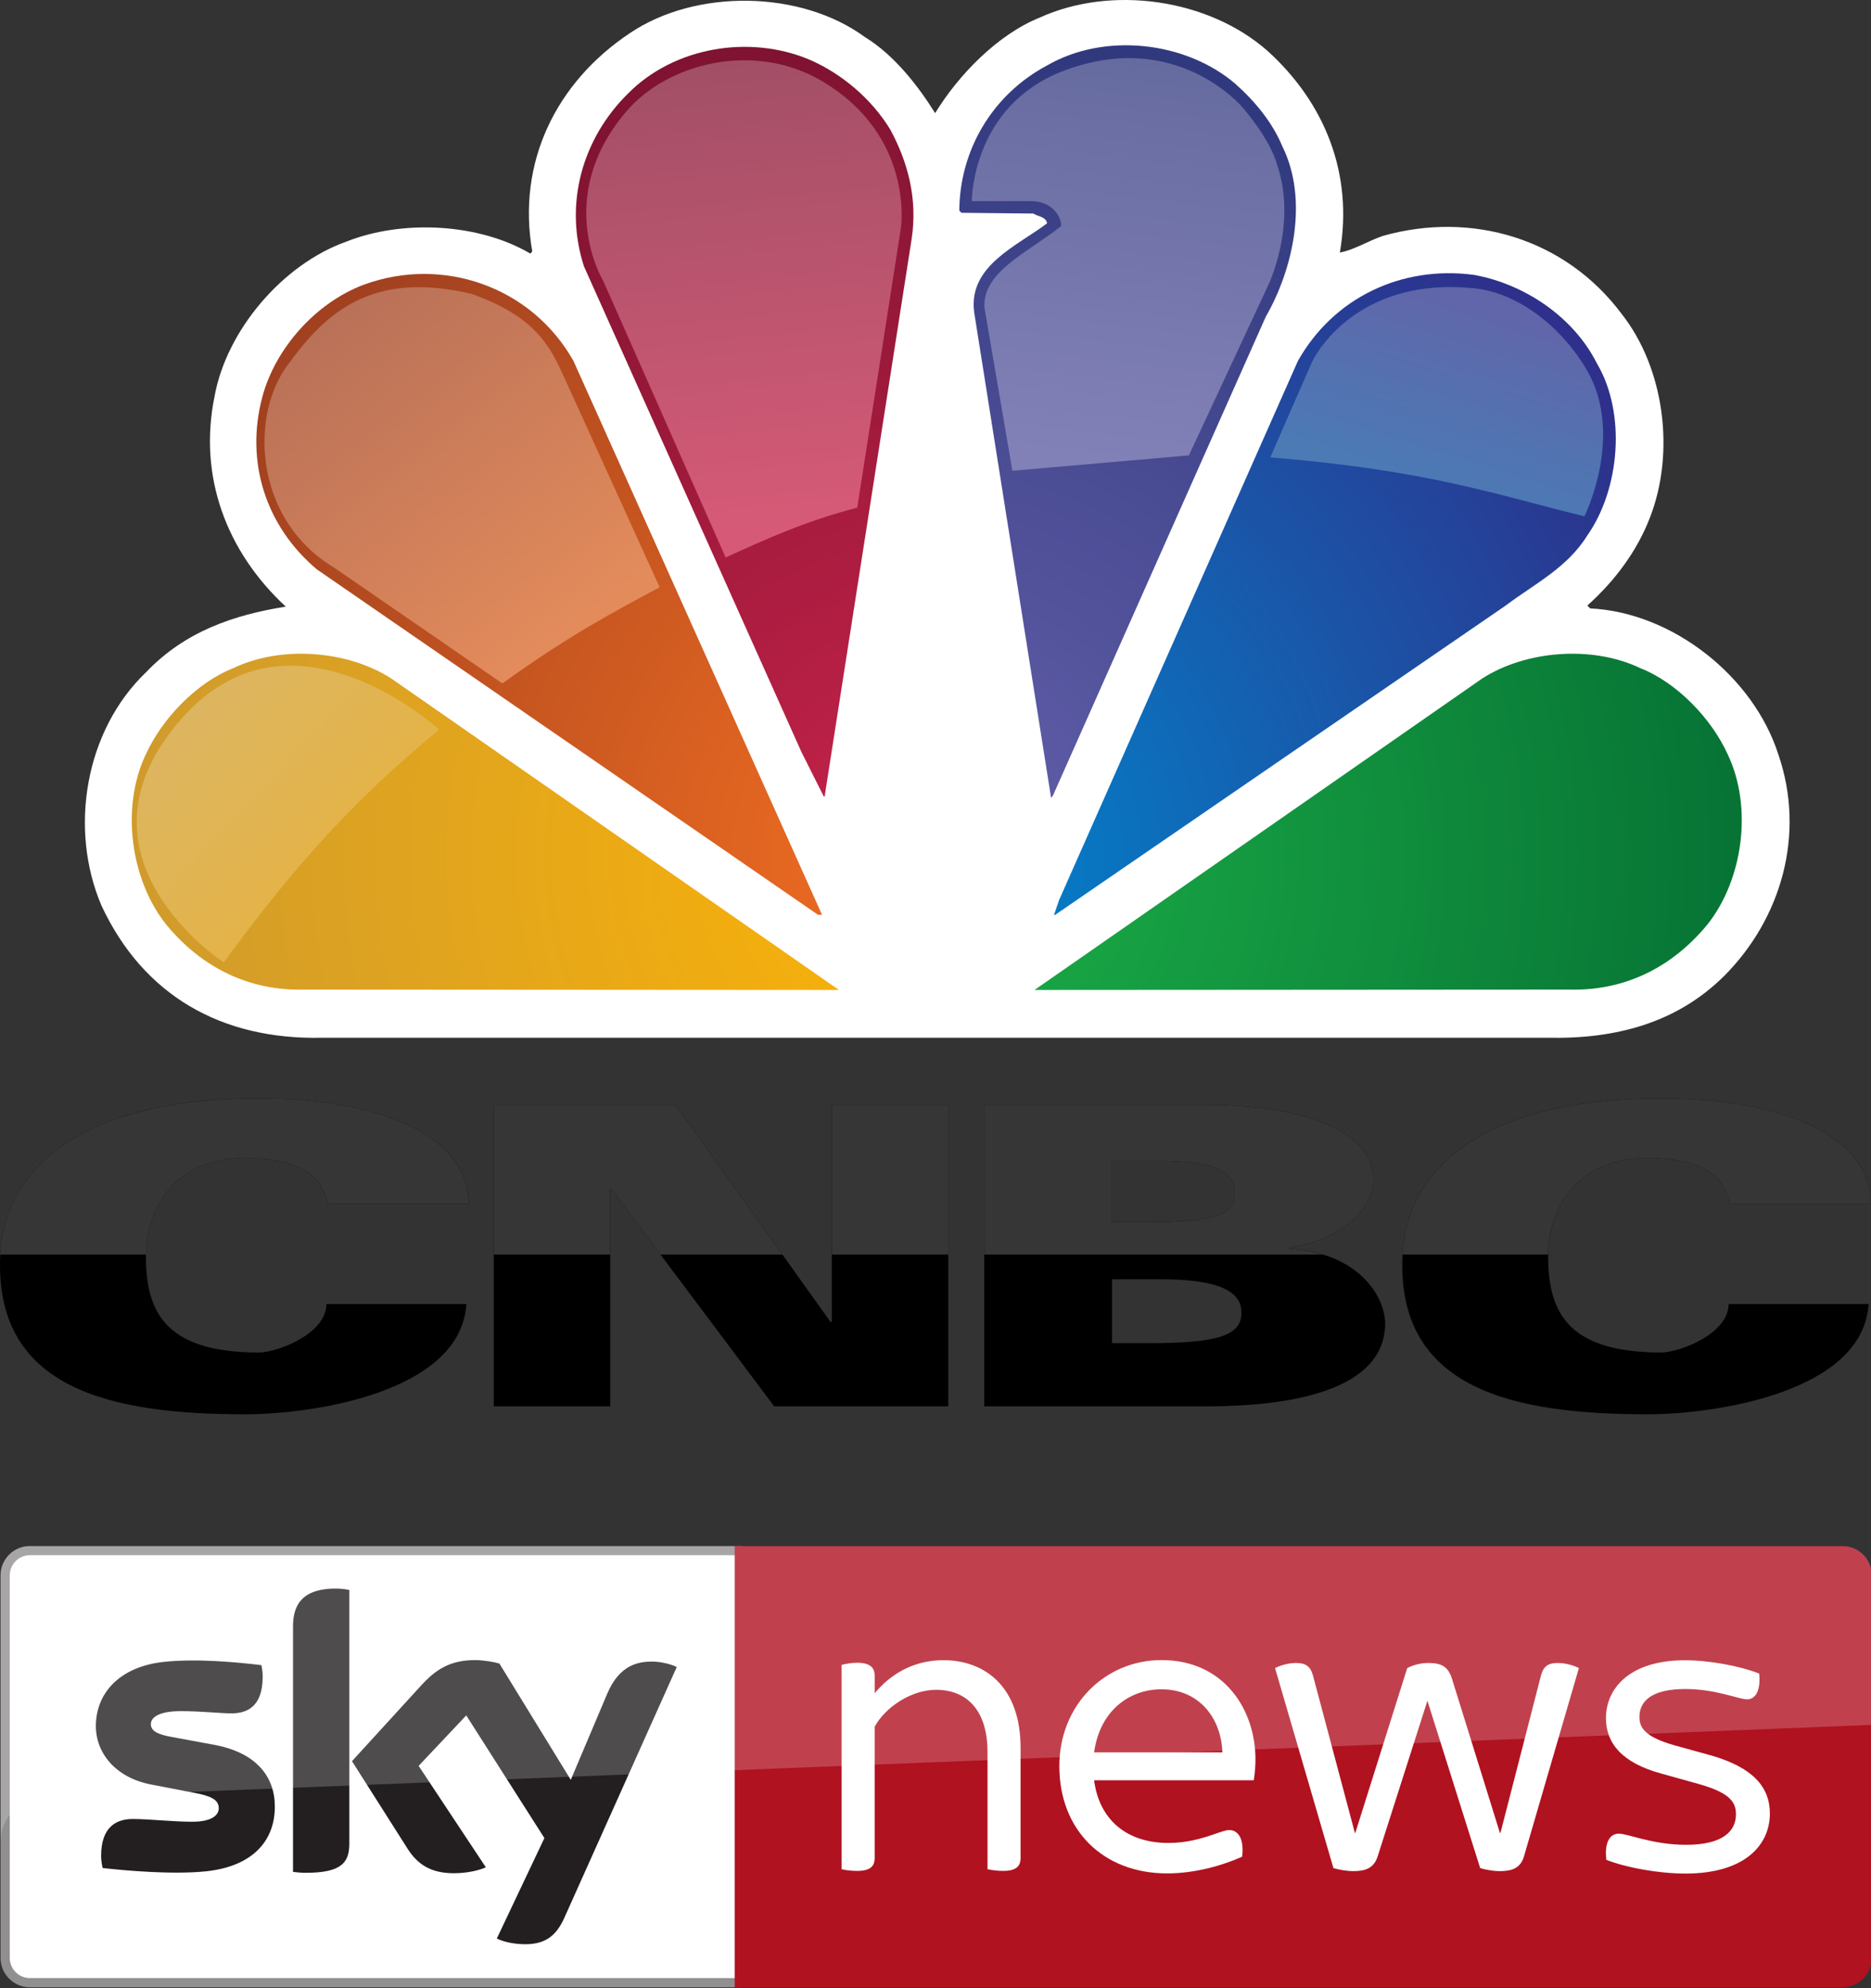 <svg width="800" height="850" version="1.1" viewBox="0 0 800 850" xmlns="http://www.w3.org/2000/svg" xmlns:xlink="http://www.w3.org/1999/xlink">
 <rect x="0" y="0" width="800" height="850" fill="#333333" stroke="none"/>
 <defs>
  <radialGradient id="g" cx="398.41" cy="467.17" r="343.82" gradientTransform="matrix(.991 0 -1.3248e-6 1.008 4.214 -105.44)" gradientUnits="userSpaceOnUse">
   <stop stop-color="#6460ab" offset="0"/>
   <stop stop-color="#31397e" offset="1"/>
  </radialGradient>
  <radialGradient id="f" cx="398.41" cy="467.17" r="343.82" gradientTransform="matrix(.991 0 -1.3248e-6 1.008 4.214 -105.44)" gradientUnits="userSpaceOnUse">
   <stop stop-color="#c8234a" offset="0"/>
   <stop stop-color="#7f1331" offset="1"/>
  </radialGradient>
  <radialGradient id="e" cx="398.41" cy="467.17" r="343.82" gradientTransform="matrix(.991 0 -1.3248e-6 1.008 4.214 -105.44)" gradientUnits="userSpaceOnUse">
   <stop stop-color="#0086ce" offset="0"/>
   <stop stop-color="#2e308b" offset="1"/>
  </radialGradient>
  <radialGradient id="d" cx="398.41" cy="467.17" r="343.82" gradientTransform="matrix(.991 0 -1.3248e-6 1.008 4.214 -105.44)" gradientUnits="userSpaceOnUse">
   <stop stop-color="#f36f21" offset="0"/>
   <stop stop-color="#a24120" offset="1"/>
  </radialGradient>
  <radialGradient id="c" cx="398.41" cy="467.17" r="343.82" gradientTransform="matrix(.991 0 -1.3248e-6 1.008 4.214 -105.44)" gradientUnits="userSpaceOnUse">
   <stop stop-color="#1cb048" offset="0"/>
   <stop stop-color="#077435" offset="1"/>
  </radialGradient>
  <radialGradient id="b" cx="398.41" cy="467.17" r="343.82" gradientTransform="matrix(.991 0 -1.3248e-6 1.008 4.214 -105.44)" gradientUnits="userSpaceOnUse">
   <stop stop-color="#fdb406" offset="0"/>
   <stop stop-color="#d09b2c" offset="1"/>
  </radialGradient>
  <linearGradient id="l" x1="79.01" x2="136.54" y1="306.9" y2="360.6" gradientTransform="matrix(1.001 0 0 1.001 -1.3217e-6 -.678)" gradientUnits="userSpaceOnUse">
   <stop stop-color="#ddb560" offset="0"/>
   <stop stop-color="#e4b44a" offset="1"/>
  </linearGradient>
  <linearGradient id="k" x1="146.05" x2="248.11" y1="132.3" y2="266.91" gradientTransform="matrix(1.001 0 0 1.001 -1.3217e-6 -.678)" gradientUnits="userSpaceOnUse">
   <stop stop-color="#b97158" offset="0"/>
   <stop stop-color="#e38b5b" offset="1"/>
  </linearGradient>
  <linearGradient id="j" x1="318.8" x2="339.5" y1="26.131" y2="223.48" gradientTransform="matrix(1.001 0 0 1.001 -1.3217e-6 -.678)" gradientUnits="userSpaceOnUse">
   <stop stop-color="#a24f66" offset="0"/>
   <stop stop-color="#d65a77" offset="1"/>
  </linearGradient>
  <linearGradient id="i" x1="492.68" x2="471.98" y1="26.131" y2="197.26" gradientTransform="matrix(1.001 0 0 1.001 -1.3217e-6 -.678)" gradientUnits="userSpaceOnUse">
   <stop stop-color="#666b9f" offset="0"/>
   <stop stop-color="#8281b7" offset="1"/>
  </linearGradient>
  <linearGradient id="h" x1="639.41" x2="613.63" y1="124.47" y2="206.98" gradientTransform="matrix(1.001 0 0 1.001 -1.3217e-6 -.678)" gradientUnits="userSpaceOnUse">
   <stop stop-color="#6264a8" offset="0"/>
   <stop stop-color="#4b7ab5" offset="1"/>
  </linearGradient>
  <clipPath id="c-9">
   <path d="m204.01 334.3h52.422v12.36h-52.422z"/>
  </clipPath>
  <clipPath id="b-4">
   <path d="m204.01 346.66h52.422v-8.286h-52.422z"/>
  </clipPath>
  <clipPath id="a-4">
   <path d="m204.01 338.37h52.422v8.286h-52.422z"/>
  </clipPath>
  <linearGradient id="linearGradient937" x1="139.58" x2="139.58" y1="178.73" y2="203.1" gradientTransform="matrix(2.937 0 0 2.925 .401 10.315)" gradientUnits="userSpaceOnUse">
   <stop offset="0"/>
   <stop offset="1"/>
  </linearGradient>
 </defs>
 <g transform="translate(-.001 .679)" stroke-width="1.001">
  <path d="m399.85 47.678c10.044-16.399 26.708-33.556 44.651-40.812 30.885-14.05 72.281-8.009 97.48 14.224 24.384 22.088 36.753 52.363 30.916 86.209 5.981-1.103 12.018-4.931 18.351-7.111 37.851-10.682 77.882 0.9 102.15 33.351 18.23 23.164 22.994 59.154 12.051 87.138-5.431 14.077-14.691 26.734-26.736 37.53l1.216 1.224c35.214 1.71 69.821 29.054 80.502 62.578 11.581 33.817 1.393 69.954-23.339 94.684-20.207 19.97-46.19 26.881-75.074 26.298h-524.37c-43.055 0.931-76.324-18.14-94.233-56.427-14.051-32.86-7.113-74.887 19.129-99.936 16.547-17.303 37.275-24.387 59.628-27.955-25.312-23.483-37.508-55.615-30.395-90.07 5.083-27.92 28.885-56.195 56.23-65.947 24.093-9.579 56.726-7.896 78.789 5.107l0.783-0.957c-6.648-37.995 10.191-72.276 41.714-93.293 28.105-19.009 73.043-18.519 100.56 1.687 12.368 7.575 22.557 20.579 29.989 32.478" fill="#fff"/>
  <path d="m548.3 61.873c11.265 22.727 4.649 52.51-7.112 72.915l-90.98 204.67-0.787 0.957-32.887-207.62c-2.638-19.938 18.664-28.445 31.206-38.025-0.638-2.93-3.861-2.787-5.891-4.15l-30.74-0.32-0.933-0.929c0.176-25.775 14.053-49.577 37.565-62.086 24.564-14.193 59.162-10.334 80.47 7.865 8.654 7.723 15.941 16.689 20.09 26.734" fill="url(#g)"/>
  <path d="m380.69 54.761c7.434 13.759 11.73 29.377 9.117 46.674l-37.099 237.73c0.202 0.289-0.145 0.609-0.439 0.752l-9.607-19.127-92.983-207.62c-8.652-26.734-0.638-54.687 18.84-73.846 19.624-19.91 51.905-25.311 77.57-14.51 13.585 5.864 26.561 16.663 34.6 29.955" fill="url(#f)"/>
  <path d="m682.9 154.85c12.511 21.333 9.697 53.612-4.212 73.41-8.617 13.902-22.844 20.839-34.891 29.952l-192.67 132.25h-0.441l2.152-6.326 102.12-230.5c15.3-27.168 44.504-40.928 75.391-36.779 21.164 3.864 42.327 17.62 52.545 37.998" fill="url(#e)"/>
  <path d="m245.2 153.62 106.28 236.8h-1.712l-214.27-147.66c-21.805-18.373-30.743-45.89-23.341-73.698 5.544-20.84 22.847-40.316 43.428-48.04 33.704-12.336 71.673 0.783 89.614 32.599" fill="url(#d)"/>
  <path d="m738.81 322c10.681 22.552 6.473 53.436-8.797 72.624-15.151 18.375-35.417 28.418-59.194 27.777l-228.47 0.149 191.39-133.14c18.701-12.046 47.12-14.23 67.529-4.476 15.761 6.183 30.598 21.627 37.536 37.069" fill="url(#c)"/>
  <path d="m62.261 322c-10.651 22.552-6.473 53.436 8.825 72.624 15.153 18.375 35.358 28.418 59.163 27.777l228.47 0.149-191.39-133.14c-18.695-12.046-47.112-14.23-67.494-4.476-15.766 6.183-30.596 21.627-37.566 37.069" fill="url(#b)"/>
  <path d="m95.666 410.78c29.866-40.974 56.576-70.365 92.083-99.5 0 0-62.654-57.847-109.6-5.303-52.855 59.151 17.523 104.8 17.523 104.8z" fill="url(#l)"/>
  <path d="m214.79 291.5-71.937-49.515c-34.898-20.894-36.307-66.737-18.685-88.13 17.625-24.354 38.258-37.976 77.231-28.961 27.843 9.781 33.914 22.788 39.861 35.812l40.795 89.687c-19.368 10.394-38.223 20.233-67.265 41.106z" fill="url(#k)"/>
  <path d="m310.28 237.68c17.488-8.053 35.219-15.923 56.256-21.315l18.668-119.49s6.112-39.864-34.477-63.298c-28.198-16.28-65.042-7.686-83.076 13.564-31.328 36.914-9.688 72.34-9.688 72.34z" fill="url(#j)"/>
  <path d="m508.35 194-75.47 6.594-11.967-69.852c-0.774-15.27 18.467-23.398 32.728-34.682 0.602-1.482-1.766-10.746-12.945-10.746h-25.156s-0.228-40.306 38.589-55.442c48.37-18.86 76.935 15.143 76.935 15.143s11.981 13.357 15.143 25.156c8.549 25.894-4.152 51.534-4.152 51.534z" fill="url(#i)"/>
  <path d="m543.14 194.86c68.09 5.57 96.385 15.964 134.33 25.187 0 0 17.233-34.468 1.095-62.421-9.93-17.199-28.428-33.023-48.184-35.043-52.377-5.355-69.357 31.393-69.357 31.393z" fill="url(#h)"/>
  <path d="m140.09 514c-2.948-14.278-14.674-18.066-27.801-19.278-42.397-3.923-49.914 27.717-49.914 41.077 0 22.856 6.684 41.753 48.308 41.753 7.676 0 28.87-7.89 28.87-20.705h59.861c-2.414 38.018-66.43 47.124-94.349 47.124-57.849 0-107.38-10.753-104.98-67.66 1.709-40.618 40.147-69.123 116.61-67.341 42.623 0.989 83.56 14.255 83.736 45.03h-60.337z" fill="url(#linearGradient937)"/>
  <path d="m739.66 514c-2.948-14.278-14.677-18.066-27.801-19.278-42.4-3.926-49.911 27.717-49.911 41.074 0 22.856 6.681 41.753 48.311 41.753 7.668 0 28.855-7.89 28.855-20.705h59.869c-2.402 38.018-66.43 47.124-94.352 47.124-57.849 0-107.38-10.753-104.98-67.66 1.709-40.618 40.156-69.123 116.6-67.341 42.629 0.989 83.568 14.255 83.747 45.03h-60.34z" fill="url(#linearGradient937)"/>
  <path d="m211.12 471.68h77.709l66.303 92.82h0.537v-92.82h49.806v128.88h-74.449l-69.557-92.82h-0.546v92.82h-49.806v-128.88z" fill="url(#linearGradient937)"/>
  <path d="m420.84 471.68h94.393c45.363 0 72.045 12.655 72.045 31.772 0 11.289-11.169 25.231-36.07 29.332v0.36c29.986 1.782 41.054 20.711 41.054 32.059 0 22.718-26.016 35.362-76.755 35.362h-94.666v-128.88zm54.642 50.078h15.647c24.101 0 36.887-1.875 36.887-11.874 0-10.707-10.64-14.284-32.332-14.284h-20.202zm0 51.799h15.647c29.047 0 39.704-3.039 39.704-13.033 0-10.713-13.456-14.29-35.148-14.29h-20.202z" fill="url(#linearGradient937)"/>
  <path d="m109.63 468.89c-71.392 0.09-107.52 27.773-109.53 66.794h62.289c0.043-13.426 7.625-44.863 49.9-40.952 13.127 1.211 24.864 4.993 27.812 19.272h60.318c-0.176-30.775-41.096-44.061-83.719-45.051-2.389-0.056-4.755-0.066-7.07-0.063z" fill="#363636"/>
  <path d="m211.12 471.68v64.01h49.806v-27.937h0.532l20.929 27.937h52.152l-45.707-64.01h-77.712zm144.54 0v64.01h49.806v-64.01z" fill="#363636"/>
  <path d="m420.85 471.68v64.01h144.85c-4.241-1.304-9.047-2.211-14.485-2.534v-0.375c24.903-4.101 36.071-18.025 36.071-29.314 0-19.117-26.687-31.786-72.05-31.786h-94.387zm54.623 23.933h20.211c21.693 0 32.317 3.559 32.317 14.266 0 9.999-12.784 11.888-36.885 11.888h-15.643z" fill="#363636"/>
  <path d="m709.21 468.89c-71.376 0.09-107.52 27.773-109.53 66.794h62.258c0.033-13.407 7.624-44.869 49.931-40.952 13.124 1.211 24.833 4.993 27.781 19.272h60.349c-0.179-30.775-41.122-44.061-83.75-45.051-2.389-0.056-4.724-0.066-7.039-0.063z" fill="#363636"/>
 </g>
 <g transform="matrix(3.78 0 0 3.78 99.205 279.23)">
  <g transform="matrix(4.038,0,0,-4.038,-850,1500.8)">
   <g clip-path="url(#c-9)">
    <g transform="translate(204.7,346.53)">
     <path d="m0 0c-0.314 0-0.569-0.26-0.569-0.579v-10.941c0-0.319 0.255-0.579 0.569-0.579l20.097-1e-3v12.098z" fill="#fff"/>
    </g>
    <g transform="translate(204.84,334.3)">
     <path d="m0 0h19.963v0.258h-19.963c-0.313 0-0.566 0.253-0.566 0.566v10.712c0 0.313 0.253 0.567 0.566 0.567h19.963v0.257h-19.963c-0.455 0-0.824-0.369-0.824-0.824v-10.712c0-0.455 0.369-0.824 0.824-0.824" fill="#918f90"/>
    </g>
    <g transform="translate(255.61,346.66)">
     <path d="m0 0h-31.029v-12.36h31.029c0.453 0 0.824 0.371 0.824 0.824v10.712c0 0.453-0.371 0.824-0.824 0.824" fill="#b01220"/>
    </g>
    <g transform="translate(234.65,340.88)">
     <path d="m0 0h3.594c-0.036 0.986-0.673 1.767-1.707 1.767-0.913 0-1.731-0.613-1.887-1.767m4.472-0.781h-4.472c0.144-1.118 0.926-1.756 2.08-1.756 0.493 0 0.877 0.109 1.238 0.229 0.24 0.084 0.373 0.132 0.469 0.132 0.24 0 0.421-0.228 0.36-0.745-0.505-0.229-1.286-0.469-2.103-0.469-1.792 0-3.018 1.214-3.018 3.005 0 1.719 1.287 2.97 2.861 2.97 1.768 0 2.633-1.407 2.633-2.777 0-0.181-0.012-0.373-0.048-0.589" fill="#fff"/>
    </g>
    <g transform="translate(232.59,341.01)">
     <path d="m0 0v-3.09c0-0.228-0.12-0.36-0.493-0.36-0.156 0-0.336 0.024-0.433 0.048v3.282c0 1.178-0.589 1.743-1.442 1.743-0.685 0-1.419-0.481-1.719-1.034v-3.679c0-0.228-0.121-0.36-0.493-0.36-0.168 0-0.349 0.024-0.433 0.048v5.722c0.084 0.024 0.265 0.06 0.433 0.06 0.372 0 0.493-0.144 0.493-0.36v-0.493c0.42 0.505 1.058 0.925 1.923 0.925 1.178 0 2.164-0.757 2.164-2.452" fill="#fff"/>
    </g>
    <g transform="translate(249,337.87)">
     <path d="m0 0c-0.06 0.481 0.096 0.733 0.349 0.733 0.264 0 0.937-0.312 1.887-0.312 1.01 0 1.394 0.372 1.394 0.853 0 0.325-0.144 0.601-1.057 0.854l-1.034 0.288c-1.106 0.301-1.551 0.854-1.551 1.551 0 0.842 0.673 1.623 2.212 1.623 0.697 0 1.563-0.168 2.08-0.373 0.048-0.468-0.097-0.721-0.337-0.721s-0.878 0.289-1.731 0.289c-0.938 0-1.286-0.337-1.286-0.782 0-0.288 0.132-0.553 0.973-0.793l1.046-0.289c1.154-0.336 1.635-0.877 1.635-1.623 0-0.889-0.709-1.683-2.368-1.683-0.745 0-1.671 0.169-2.212 0.385" fill="#fff"/>
    </g>
    <g transform="translate(248.23,343.24)">
     <path d="m0 0-1.539-5.277c-0.096-0.325-0.336-0.409-0.673-0.409-0.192 0-0.385 0.036-0.553 0.084l-1.478 4.688-1.395-4.363c-0.108-0.337-0.361-0.409-0.673-0.409-0.193 0-0.397 0.036-0.565 0.084l-1.635 5.602c0.132 0.072 0.373 0.144 0.589 0.144 0.252 0 0.397-0.084 0.469-0.336l1.178-4.424h0.012l1.454 4.616c0.157 0.084 0.373 0.144 0.59 0.144 0.36 0 0.553-0.096 0.661-0.433l1.346-4.327h0.015l1.139 4.424c0.072 0.252 0.205 0.336 0.469 0.336 0.216 0 0.457-0.072 0.589-0.144" fill="#fff"/>
    </g>
    <g transform="translate(211.7,339.36)">
     <path d="m0 0c0-0.965-0.631-1.671-1.913-1.81-0.929-0.1-2.273 0.018-2.911 0.091-0.024 0.104-0.043 0.234-0.043 0.336 0 0.845 0.457 1.037 0.885 1.037 0.444 0 1.144-0.077 1.665-0.077 0.571 0 0.746 0.195 0.746 0.38 0 0.242-0.231 0.343-0.676 0.428l-1.215 0.234c-1.012 0.193-1.552 0.894-1.552 1.636 0 0.903 0.639 1.659 1.896 1.799 0.95 0.102 2.107-0.014 2.742-0.091 0.023-0.11 0.035-0.213 0.035-0.326 0-0.842-0.444-1.024-0.872-1.024-0.329 0-0.839 0.062-1.421 0.062-0.593 0-0.839-0.164-0.839-0.364 0-0.211 0.234-0.298 0.605-0.363l1.163-0.215c1.194-0.22 1.705-0.898 1.705-1.733m2.086-1.036c0-0.518-0.203-0.817-1.214-0.817-0.134 0-0.251 0.01-0.363 0.026v6.869c0 0.522 0.177 1.066 1.198 1.066 0.129 0 0.258-0.013 0.379-0.039zm4.132-2.658c0.132-0.068 0.404-0.15 0.747-0.159 0.586-0.013 0.907 0.212 1.144 0.738l3.149 7.025c-0.13 0.07-0.417 0.147-0.653 0.153-0.405 7e-3 -0.948-0.076-1.296-0.905l-1.019-2.407-2 3.258c-0.129 0.04-0.444 0.096-0.676 0.096-0.704 0-1.1-0.26-1.509-0.704l-1.944-2.127 1.563-2.461c0.289-0.449 0.671-0.678 1.289-0.678 0.405 0 0.742 0.092 0.897 0.167l-1.882 2.84 1.334 1.414 2.189-3.436z" fill="#231f20"/>
    </g>
    <g clip-path="url(#b-4)" opacity=".2">
     <g clip-path="url(#a-4)">
      <g transform="translate(204.84,346.66)">
       <path d="m0 0h50.774c0.455 0 0.824-0.369 0.824-0.824v-4.185l-51.235-2.042c-0.663-0.026-1.187-0.571-1.187-1.235v7.462c0 0.455 0.369 0.824 0.824 0.824" fill="#fff"/>
      </g>
     </g>
    </g>
   </g>
  </g>
 </g>
</svg>
